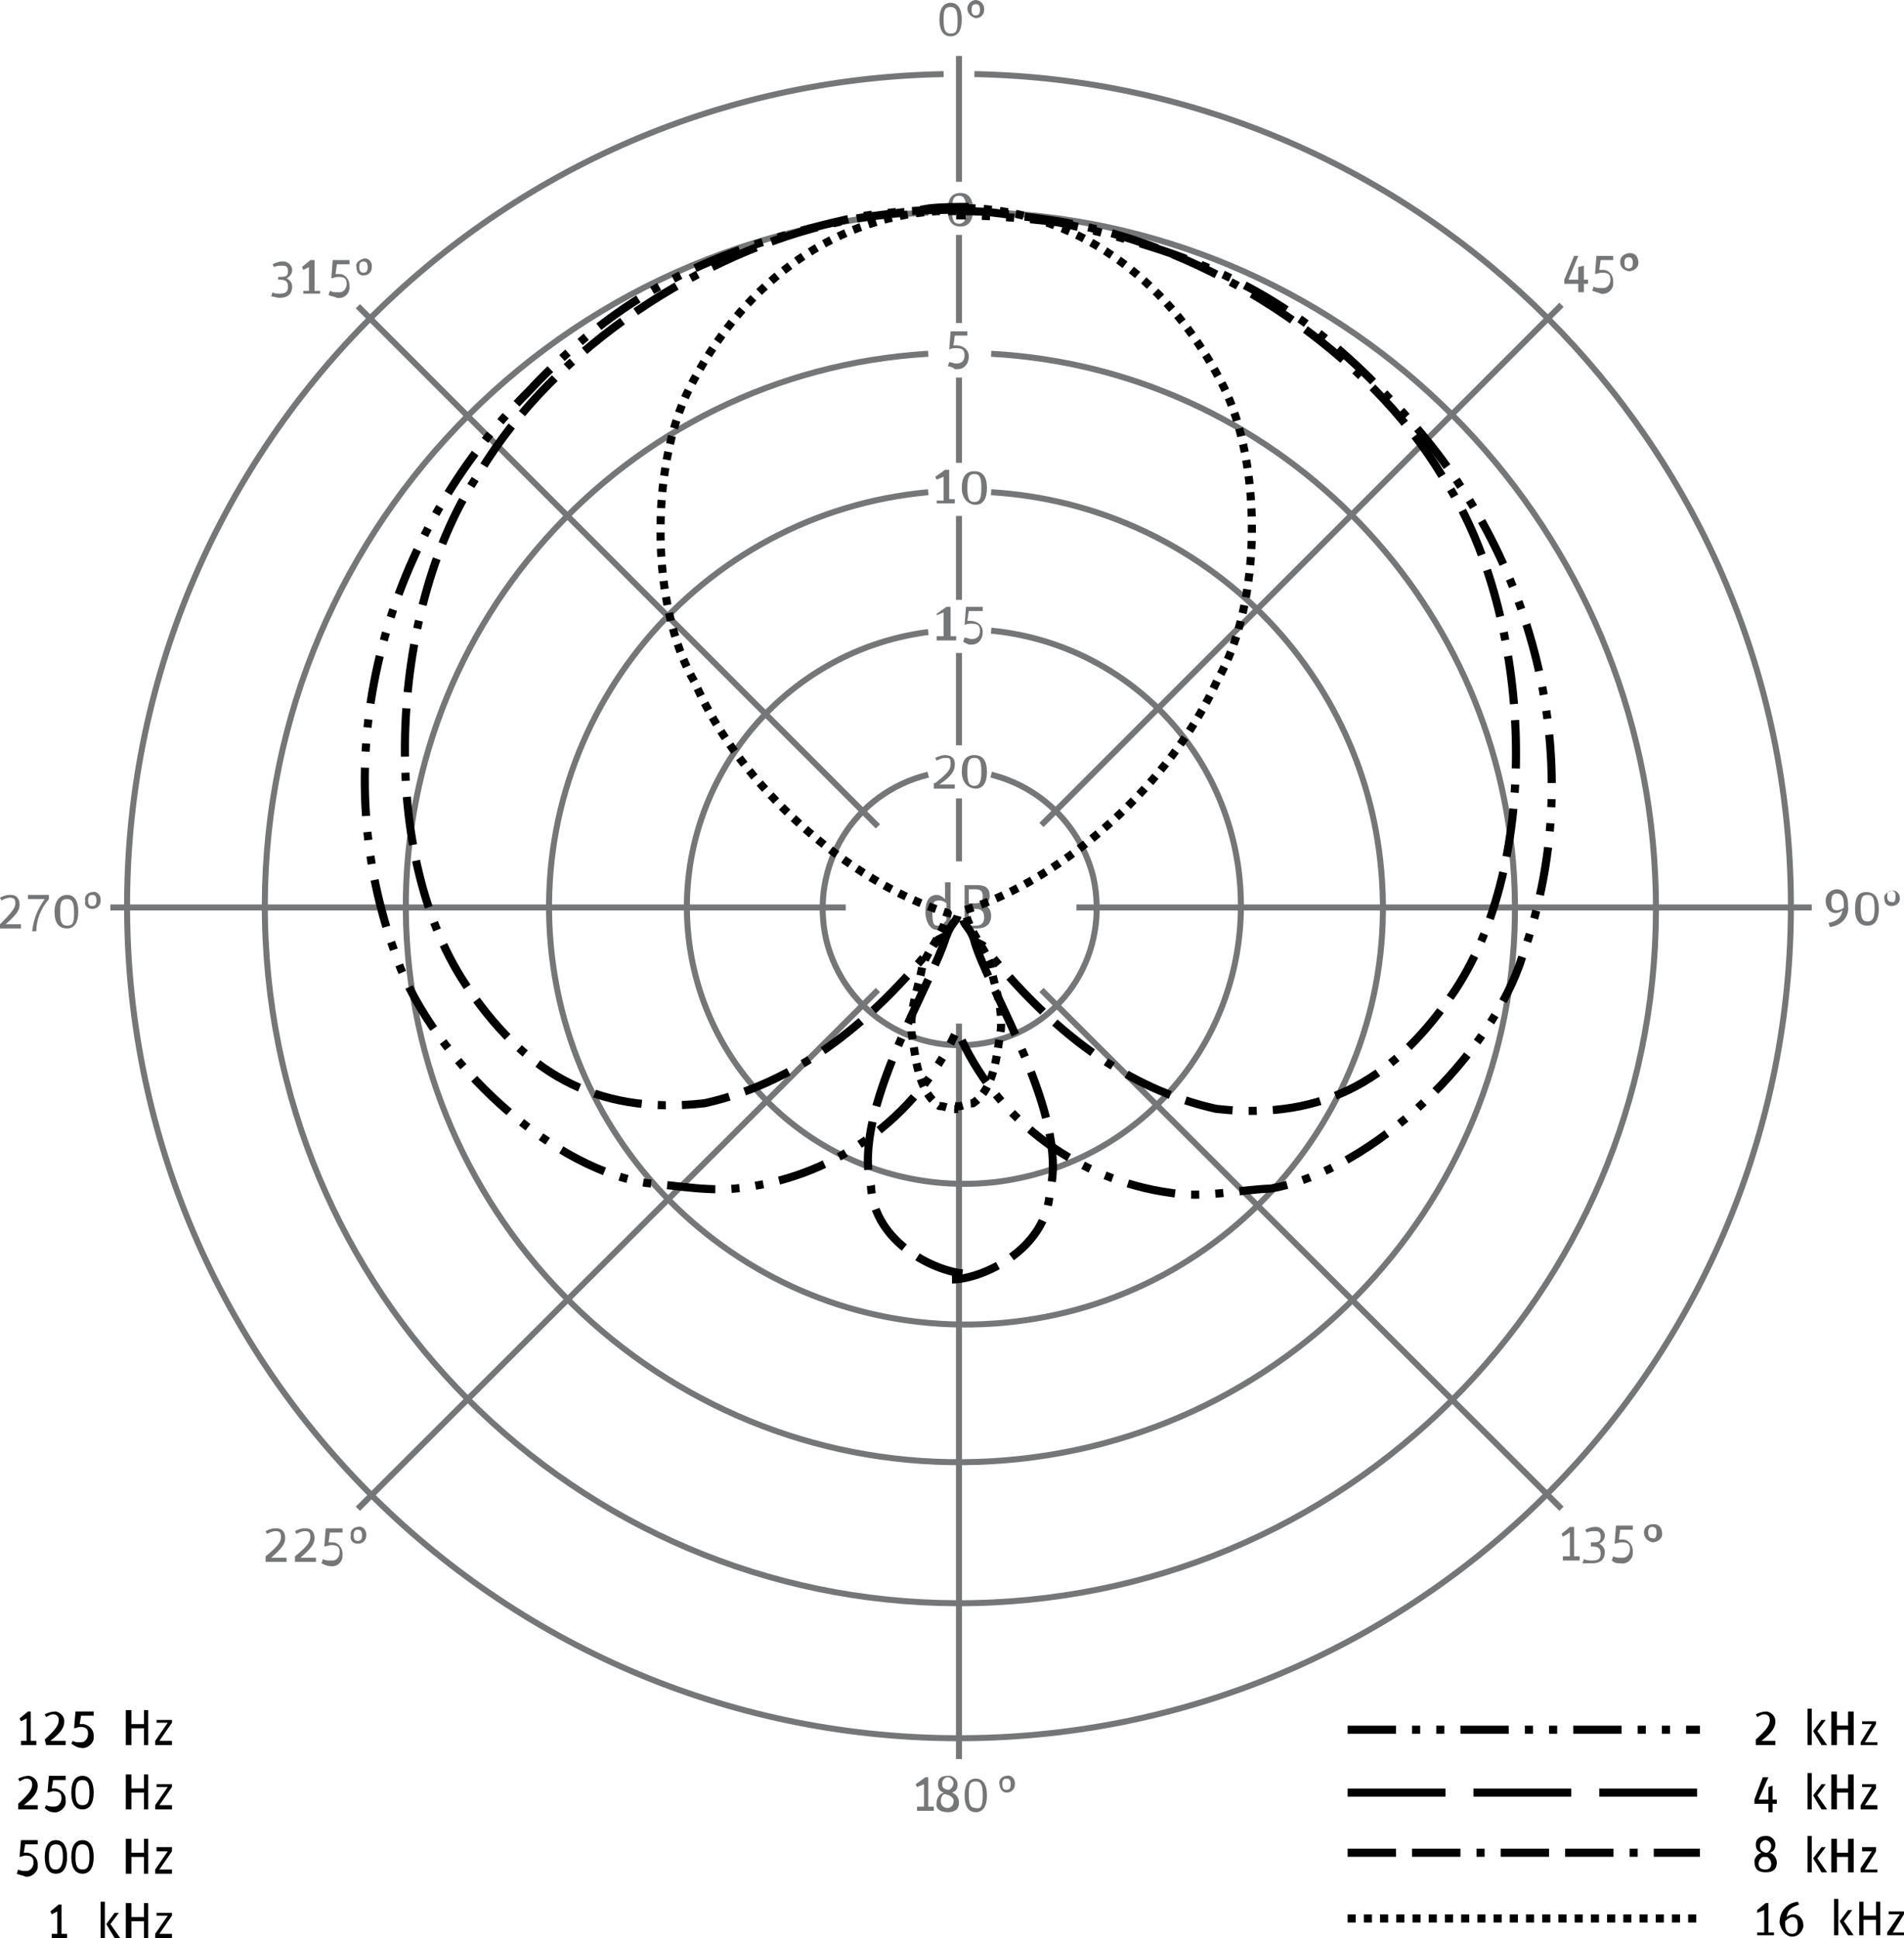 <?xml version="1.0" encoding="utf-8"?>
<!-- Generator: Adobe Illustrator 21.1.0, SVG Export Plug-In . SVG Version: 6.00 Build 0)  -->
<svg version="1.1" xmlns="http://www.w3.org/2000/svg" xmlns:xlink="http://www.w3.org/1999/xlink" x="0px" y="0px"
	 viewBox="0 0 136.2 138.6" style="enable-background:new 0 0 136.2 138.6;" xml:space="preserve">
<style type="text/css">
	.st0{display:none;}
	.st1{display:inline;}
	.st2{fill:none;stroke:#757677;stroke-width:0.43;stroke-miterlimit:2.61;}
	.st3{fill:none;}
	.st4{fill:#757677;}
	.st5{display:none;fill:none;stroke:#000000;stroke-width:0.58;stroke-linejoin:round;stroke-dasharray:7,2,7,2;}
	.st6{display:none;fill:none;stroke:#000000;stroke-width:0.58;stroke-linejoin:round;stroke-dasharray:3.46,1.15;}
	.st7{display:none;fill:none;stroke:#000000;stroke-width:0.58;stroke-linejoin:round;stroke-dasharray:1.73,1.15;}
	.st8{display:none;fill:none;stroke:#000000;stroke-width:0.58;stroke-linejoin:round;}
	.st9{fill:none;stroke:#000000;stroke-width:0.58;stroke-linejoin:round;stroke-dasharray:3.46,1.15,0.58,1.15,0.58,1.15;}
	.st10{fill:none;stroke:#000000;stroke-width:0.58;stroke-linejoin:round;stroke-dasharray:3.46,1.15,3.46,1.15,0.58,1.15;}
	.st11{fill:none;stroke:#000000;stroke-width:0.58;stroke-linejoin:round;stroke-dasharray:0.58,0.58;}
	.st12{fill:none;stroke:#000000;stroke-width:0.58;stroke-linejoin:round;stroke-dasharray:7,2,7,2;}
</style>
<g id="Layer_2" class="st0">
	<rect x="-0.1" y="0.2" class="st1" width="136.3" height="138.3"/>
</g>
<g id="Layer_1">
	<title>PL_TLM103_TLM103D</title>
	<g id="PL-Legende">
		<path d="M125.6,124.8h1.4v-0.3h-1c0.8-0.6,1-1,1-1.4c0-0.3-0.2-0.6-0.6-0.7c0,0-0.1,0-0.1,0c-0.2,0-0.5,0.1-0.7,0.2l0.1,0.2
			c0.2-0.1,0.3-0.2,0.5-0.2c0.2,0,0.4,0.1,0.4,0.4s-0.1,0.6-1,1.4L125.6,124.8L125.6,124.8z"/>
		<path d="M129.3,124.8h0.3v-2.6h-0.3V124.8L129.3,124.8z M130.3,124.8h0.4l-0.7-1l0.6-0.8h-0.3l-0.6,0.8L130.3,124.8L130.3,124.8z"
			/>
		<polygon points="131,124.8 131.4,124.8 131.4,123.7 132.2,123.7 132.2,124.8 132.6,124.8 132.6,122.4 132.2,122.4 132.2,123.4 
			131.4,123.4 131.4,122.4 131,122.4 131,124.8 		"/>
		<polygon points="133.1,124.8 134.3,124.8 134.3,124.6 133.4,124.6 134.2,123.3 134.2,123.1 133.2,123.1 133.2,123.3 133.9,123.3 
			133.1,124.6 133.1,124.8 		"/>
		<polygon points="125.5,129 126.5,129 126.5,129.6 126.8,129.6 126.8,129 127.1,129 127.1,128.7 126.8,128.7 126.8,127.7 
			126.5,127.8 126.5,128.7 125.8,128.7 126.5,127.1 126.1,127.1 125.5,128.7 125.5,129 		"/>
		<path d="M129.3,129.4h0.3v-2.6h-0.3V129.4z M130.3,129.4h0.4l-0.7-1l0.6-0.8h-0.3l-0.6,0.8L130.3,129.4L130.3,129.4z"/>
		<polygon points="131,129.4 131.4,129.4 131.4,128.2 132.2,128.2 132.2,129.4 132.6,129.4 132.6,126.9 132.2,126.9 132.2,127.9 
			131.4,127.9 131.4,126.9 131,126.9 131,129.4 		"/>
		<polygon points="133.1,129.4 134.3,129.4 134.3,129.1 133.4,129.1 134.2,127.9 134.2,127.6 133.2,127.6 133.2,127.8 133.9,127.8 
			133.1,129.1 133.1,129.4 		"/>
		<path d="M126.3,133.9c0.5,0,0.8-0.2,0.8-0.7c0-0.3-0.2-0.6-0.5-0.7c0.3-0.1,0.4-0.3,0.4-0.6c0-0.3-0.3-0.6-0.6-0.6
			c0,0-0.1,0-0.1,0c-0.4,0-0.7,0.2-0.7,0.6c0,0.3,0.1,0.5,0.4,0.6c-0.3,0.1-0.5,0.4-0.5,0.6C125.5,133.7,125.8,133.9,126.3,133.9
			L126.3,133.9z M126.4,132.8c0.2,0.1,0.3,0.3,0.3,0.5c0,0.2-0.1,0.4-0.4,0.4s-0.5-0.1-0.5-0.4c0-0.2,0.1-0.4,0.3-0.5L126.4,132.8
			L126.4,132.8z M125.9,132c0-0.2,0.2-0.4,0.4-0.4c0.2,0,0.4,0.2,0.4,0.4l0,0c0,0.2-0.1,0.4-0.3,0.5h-0.1
			C126,132.4,125.9,132.3,125.9,132L125.9,132z"/>
		<path d="M129.3,133.9h0.3v-2.6h-0.3V133.9z M130.3,133.9h0.4l-0.7-1l0.6-0.8h-0.3l-0.6,0.8L130.3,133.9L130.3,133.9z"/>
		<polygon points="131,133.9 131.4,133.9 131.4,132.8 132.2,132.8 132.2,133.9 132.6,133.9 132.6,131.5 132.2,131.5 132.2,132.5 
			131.4,132.5 131.4,131.5 131,131.5 131,133.9 		"/>
		<polygon points="133.1,133.9 134.3,133.9 134.3,133.7 133.4,133.7 134.2,132.4 134.2,132.1 133.2,132.1 133.2,132.4 133.9,132.4 
			133.1,133.6 133.1,133.9 		"/>
		<polygon points="125.7,138.4 126.9,138.4 126.9,138.2 126.5,138.2 126.5,136.1 126.3,136.1 125.7,136.6 125.7,136.8 126.2,136.6 
			126.2,138.2 125.7,138.2 125.7,138.4 		"/>
		<path d="M128.2,138.5c0.4,0,0.7-0.3,0.8-0.7c0,0,0-0.1,0-0.1c0-0.4-0.2-0.7-0.6-0.8c0,0,0,0-0.1,0c-0.2,0-0.4,0.1-0.5,0.2
			c0.1-0.6,0.4-0.7,0.9-0.9l-0.1-0.2c-0.8,0.1-1.3,0.7-1.3,1.5c0,0,0,0,0,0C127.4,138.1,127.8,138.5,128.2,138.5L128.2,138.5z
			 M128.2,137.1c0.3,0,0.4,0.2,0.4,0.6s-0.1,0.6-0.4,0.6s-0.5-0.2-0.5-0.7c0-0.1,0-0.1,0-0.2C127.9,137.2,128.1,137.1,128.2,137.1
			L128.2,137.1z"/>
		<path d="M131.2,138.4h0.3v-2.6h-0.3V138.4z M132.2,138.4h0.4l-0.7-1l0.6-0.8h-0.3l-0.6,0.8L132.2,138.4L132.2,138.4z"/>
		<polygon points="133,138.4 133.3,138.4 133.3,137.3 134.2,137.3 134.2,138.4 134.5,138.4 134.5,136 134.2,136 134.2,137 
			133.3,137 133.3,136 133,136 133,138.4 		"/>
		<polygon points="135,138.4 136.2,138.4 136.2,138.2 135.4,138.2 136.2,136.9 136.2,136.7 135.1,136.7 135.1,136.9 135.9,136.9 
			135,138.2 135,138.4 		"/>
		<polygon points="1.5,124.8 2.6,124.8 2.6,124.5 2.2,124.5 2.2,122.4 2,122.4 1.4,122.9 1.5,123.1 1.9,122.9 1.9,124.5 1.5,124.5 
			1.5,124.8 		"/>
		<path d="M3.3,124.8h1.4v-0.3H3.6c0.8-0.6,1-1,1-1.4c0-0.3-0.2-0.6-0.6-0.7c0,0-0.1,0-0.1,0c-0.2,0-0.5,0.1-0.7,0.2l0.1,0.2
			c0.2-0.1,0.3-0.2,0.5-0.2c0.2,0,0.4,0.1,0.4,0.4s-0.1,0.6-1,1.4L3.3,124.8L3.3,124.8z"/>
		<path d="M5.8,125c0.4,0.1,0.9-0.3,0.9-0.7c0-0.1,0-0.1,0-0.2c0-0.4-0.3-0.7-0.7-0.8c0,0-0.1,0-0.1,0H5.7l0.1-0.6h0.9v-0.3H5.4
			l-0.1,1.2c0.1,0,0.3-0.1,0.4-0.1c0.4,0,0.6,0.1,0.6,0.5c0,0.3-0.2,0.6-0.5,0.6c0,0-0.1,0-0.1,0c-0.2,0-0.3,0-0.5-0.1l-0.1,0.2
			C5.4,124.9,5.6,125,5.8,125L5.8,125z"/>
		<polygon points="9,124.8 9.4,124.8 9.4,123.6 10.3,123.6 10.3,124.8 10.6,124.8 10.6,122.3 10.3,122.3 10.3,123.3 9.4,123.3 
			9.4,122.3 9,122.3 9,124.8 		"/>
		<polygon points="11.1,124.8 12.3,124.8 12.3,124.5 11.4,124.5 12.3,123.2 12.3,123 11.2,123 11.2,123.2 12,123.2 11.1,124.5 
			11.1,124.8 		"/>
		<path d="M1.3,129.4h1.4v-0.3H1.7c0.8-0.6,1-1,1-1.4c0-0.3-0.2-0.6-0.6-0.7c0,0-0.1,0-0.1,0c-0.2,0-0.5,0.1-0.7,0.2l0.1,0.2
			c0.2-0.1,0.3-0.2,0.5-0.2c0.2,0,0.4,0.1,0.4,0.4s-0.1,0.6-1,1.4L1.3,129.4L1.3,129.4z"/>
		<path d="M3.8,129.6c0.4,0.1,0.9-0.3,0.9-0.7c0-0.1,0-0.1,0-0.2c0-0.4-0.3-0.7-0.7-0.8c0,0-0.1,0-0.1,0H3.7l0.1-0.6h0.9V127H3.5
			l-0.1,1.2c0.1,0,0.3-0.1,0.4-0.1c0.4,0,0.6,0.1,0.6,0.5c0,0.3-0.2,0.6-0.5,0.6c0,0-0.1,0-0.1,0c-0.2,0-0.3,0-0.5-0.1l-0.1,0.2
			C3.4,129.5,3.6,129.6,3.8,129.6L3.8,129.6z"/>
		<path d="M5.9,129.4c0.5,0,0.8-0.4,0.8-1.2S6.4,127,5.9,127s-0.8,0.4-0.8,1.2S5.4,129.4,5.9,129.4z M5.9,129.1
			c-0.4,0-0.5-0.3-0.5-0.9s0.1-0.9,0.5-0.9s0.5,0.3,0.5,0.9S6.3,129.1,5.9,129.1z"/>
		<polygon points="9,129.4 9.4,129.4 9.4,128.2 10.3,128.2 10.3,129.4 10.6,129.4 10.6,126.9 10.3,126.9 10.3,127.9 9.4,127.9 
			9.4,126.9 9,126.9 9,129.4 		"/>
		<polygon points="11.1,129.4 12.3,129.4 12.3,129.1 11.4,129.1 12.3,127.8 12.3,127.6 11.2,127.6 11.2,127.8 12,127.8 11.1,129.1 
			11.1,129.4 		"/>
		<path d="M1.8,134.2c0.4,0.1,0.9-0.3,0.9-0.7c0-0.1,0-0.1,0-0.2c0-0.4-0.3-0.7-0.7-0.8c0,0-0.1,0-0.1,0H1.7l0.1-0.6h0.9v-0.3H1.5
			l-0.1,1.2c0.1,0,0.3-0.1,0.4-0.1c0.4,0,0.6,0.1,0.6,0.5c0,0.3-0.2,0.6-0.5,0.6c0,0-0.1,0-0.1,0c-0.2,0-0.3,0-0.5-0.1L1.2,134
			C1.4,134.1,1.6,134.1,1.8,134.2L1.8,134.2z"/>
		<path d="M4,134c0.5,0,0.8-0.4,0.8-1.2s-0.3-1.2-0.8-1.2s-0.8,0.4-0.8,1.2S3.5,134,4,134z M4,133.7c-0.4,0-0.5-0.3-0.5-0.9
			s0.1-0.9,0.5-0.9s0.5,0.3,0.5,0.9S4.3,133.7,4,133.7z"/>
		<path d="M5.9,134c0.5,0,0.8-0.4,0.8-1.2s-0.3-1.2-0.8-1.2s-0.8,0.4-0.8,1.2S5.4,134,5.9,134z M5.9,133.7c-0.4,0-0.5-0.3-0.5-0.9
			s0.1-0.9,0.5-0.9s0.5,0.3,0.5,0.9S6.3,133.7,5.9,133.7z"/>
		<polygon points="9,134 9.4,134 9.4,132.8 10.3,132.8 10.3,134 10.6,134 10.6,131.5 10.3,131.5 10.3,132.5 9.4,132.5 9.4,131.5 
			9,131.5 9,134 		"/>
		<polygon points="11.1,134 12.3,134 12.3,133.7 11.4,133.7 12.3,132.4 12.3,132.1 11.2,132.1 11.2,132.4 12,132.4 11.1,133.7 
			11.1,134 		"/>
		<polygon points="3.7,138.6 4.8,138.6 4.8,138.3 4.4,138.3 4.4,136.2 4.2,136.2 3.6,136.7 3.7,136.9 4.1,136.7 4.1,138.3 
			3.7,138.3 3.7,138.6 		"/>
		<path d="M7.2,138.6h0.3v-2.6H7.2V138.6z M8.2,138.6h0.4l-0.7-1l0.6-0.8H8.2l-0.6,0.8L8.2,138.6L8.2,138.6z"/>
		<polygon points="9,138.6 9.4,138.6 9.4,137.4 10.3,137.4 10.3,138.6 10.6,138.6 10.6,136.1 10.3,136.1 10.3,137.1 9.4,137.1 
			9.4,136.1 9,136.1 9,138.6 		"/>
		<polygon points="11.1,138.6 12.3,138.6 12.3,138.3 11.4,138.3 12.3,137 12.3,136.8 11.2,136.8 11.2,137 12,137 11.1,138.3 
			11.1,138.6 		"/>
	</g>
	<g id="PL-Raster">
		<path class="st2" d="M77,64.9h52.6 M7.9,64.9h52.6"/>
		<line class="st2" x1="74.5" y1="59" x2="111.7" y2="21.8"/>
		<line class="st2" x1="25.6" y1="107.9" x2="62.8" y2="70.8"/>
		<line class="st2" x1="68.6" y1="125.8" x2="68.6" y2="73.2"/>
		<line class="st2" x1="74.5" y1="70.8" x2="111.7" y2="107.9"/>
		<line class="st2" x1="25.6" y1="21.9" x2="62.8" y2="59.1"/>
		<path class="st2" d="M66.4,55.4c-5.3,1.3-8.5,6.5-7.3,11.8c1.3,5.3,6.5,8.5,11.8,7.3s8.5-6.5,7.3-11.8c-0.9-3.6-3.7-6.4-7.3-7.3"
			/>
		<line class="st2" x1="68.6" y1="57.1" x2="68.6" y2="61.6"/>
		<polyline class="st3" points="70.9,55.3 70.9,57.1 68.6,57.1 		"/>
		<polyline class="st3" points="68.6,57.1 66.4,57.1 66.4,55.4 		"/>
		<polyline class="st3" points="68.6,53.3 66.4,53.3 66.4,55.4 		"/>
		<polyline class="st3" points="68.6,53.3 70.9,53.3 70.9,55.3 		"/>
		<path class="st2" d="M66.4,45.2c-10.8,1.4-18.5,11.4-17.1,22.2s11.4,18.5,22.2,17.1C82.4,83,90,73.1,88.6,62.2
			c-1.2-9.1-8.5-16.2-17.7-17.1"/>
		<line class="st2" x1="68.6" y1="46.7" x2="68.6" y2="53.3"/>
		<polyline class="st3" points="68.6,42.9 70.9,42.9 70.9,45.1 		"/>
		<polyline class="st3" points="68.6,42.9 66.4,42.9 66.4,45.2 		"/>
		<polyline class="st3" points="70.9,45.1 70.9,46.7 68.6,46.7 		"/>
		<polyline class="st3" points="68.6,46.7 66.4,46.7 66.4,45.2 		"/>
		<path class="st2" d="M66.4,35.2c-16.4,1.5-28.5,16-27,32.4c1.5,16.4,16,28.5,32.4,27c16.4-1.5,28.5-16,27-32.4
			c-1.3-14.7-13.2-26.1-27.9-27"/>
		<line class="st2" x1="68.6" y1="36.9" x2="68.6" y2="42.9"/>
		<line class="st3" x1="68.6" y1="33.1" x2="68.6" y2="36.9"/>
		<polyline class="st3" points="70.9,35.2 70.9,36.9 68.6,36.9 		"/>
		<polyline class="st3" points="68.6,36.9 66.4,36.9 66.4,35.2 		"/>
		<polyline class="st3" points="68.6,33.1 70.9,33.1 70.9,35.2 		"/>
		<polyline class="st3" points="68.6,33.1 66.4,33.1 66.4,35.2 		"/>
		<path class="st2" d="M66.4,25.3c-21.9,1.3-38.6,20-37.3,41.9c1.3,21.9,20,38.6,41.9,37.3s38.6-20,37.3-41.9
			C107.1,42.5,91,26.4,70.9,25.3"/>
		<line class="st2" x1="68.6" y1="27" x2="68.6" y2="33.1"/>
		<polyline class="st3" points="70.9,25.2 70.9,27 68.6,27 		"/>
		<polyline class="st3" points="68.6,27 66.4,27 66.4,25.3 		"/>
		<polyline class="st3" points="68.6,23.1 66.4,23.1 66.4,25.3 		"/>
		<polyline class="st3" points="68.6,23.1 70.9,23.1 70.9,25.2 		"/>
		<path class="st2" d="M66.4,15.2c-27.5,1.3-48.7,24.5-47.4,52s24.5,48.7,52,47.4c27.5-1.3,48.7-24.5,47.4-52
			c-1.2-25.7-21.7-46.3-47.4-47.4"/>
		<line class="st2" x1="68.6" y1="16.8" x2="68.6" y2="23.1"/>
		<line class="st2" x1="68.6" y1="13" x2="68.6" y2="4"/>
		<polyline class="st3" points="70.9,15.2 70.9,16.8 68.6,16.8 		"/>
		<polyline class="st3" points="68.6,16.8 66.4,16.8 66.4,15.2 		"/>
		<polyline class="st3" points="68.6,13 66.4,13 66.4,15.2 		"/>
		<polyline class="st3" points="68.6,13 70.9,13 70.9,15.2 		"/>
		<path class="st2" d="M67.5,5.3C34.7,5.9,8.5,33,9.1,65.9s27.8,59,60.6,58.4s59-27.8,58.4-60.6c-0.6-32-26.4-57.8-58.4-58.4"/>
		<polyline class="st3" points="69.8,5.3 69.8,6.4 67.6,6.4 67.6,5.3 		"/>
		<polyline class="st3" points="69.8,5.3 69.8,2.6 67.6,2.6 67.6,5.3 		"/>
	</g>
	<g id="PL-Bemaßung">
		<path class="st4" d="M68,2.6c0.5,0,0.8-0.4,0.8-1.2S68.5,0.2,68,0.2s-0.8,0.4-0.8,1.2S67.5,2.6,68,2.6L68,2.6z M68,2.4
			c-0.4,0-0.5-0.3-0.5-1s0.1-0.9,0.5-0.9s0.5,0.3,0.5,1S68.4,2.4,68,2.4z"/>
		<path class="st4" d="M69.8,1.3c0.3,0,0.6-0.2,0.6-0.6c0,0,0,0,0-0.1c0-0.3-0.3-0.6-0.6-0.6s-0.6,0.3-0.6,0.6
			C69.2,0.9,69.4,1.2,69.8,1.3C69.7,1.3,69.7,1.3,69.8,1.3L69.8,1.3z M69.8,1.1c-0.2,0-0.3-0.1-0.3-0.4s0.1-0.4,0.3-0.4
			s0.3,0.1,0.3,0.4S70,1.1,69.8,1.1L69.8,1.1z"/>
		<polygon class="st4" points="111.9,20.3 112.9,20.3 112.9,20.9 113.3,20.9 113.3,20.3 113.6,20.3 113.6,20 113.3,20 113.3,19 
			112.9,19.1 112.9,20 112.2,20 112.9,18.3 112.6,18.3 111.9,20 111.9,20.3 		"/>
		<path class="st4" d="M114.5,21c0.5,0.1,0.9-0.3,0.9-0.7c0-0.1,0-0.1,0-0.2c0-0.4-0.3-0.8-0.7-0.8c0,0-0.1,0-0.1,0h-0.2l0.1-0.7
			h0.9v-0.3h-1.2l-0.1,1.3c0.1,0,0.3-0.1,0.5-0.1c0.4,0,0.6,0.1,0.6,0.5c0,0.3-0.2,0.6-0.5,0.6c-0.1,0-0.1,0-0.2,0
			c-0.2,0-0.3,0-0.5-0.1l-0.1,0.3C114.2,20.9,114.3,20.9,114.5,21L114.5,21z"/>
		<path class="st4" d="M116.5,19.4c0.3,0,0.7-0.2,0.7-0.6s-0.2-0.7-0.6-0.7c-0.3,0-0.7,0.2-0.7,0.6c0,0,0,0,0,0
			C115.9,19.1,116.1,19.3,116.5,19.4C116.4,19.4,116.5,19.4,116.5,19.4z M116.5,19.2c-0.2,0-0.3-0.1-0.3-0.4s0.1-0.4,0.3-0.4
			s0.3,0.1,0.3,0.4S116.7,19.2,116.5,19.2L116.5,19.2z"/>
		<path class="st4" d="M130.9,66.3c0.8-0.1,1.4-0.7,1.3-1.5c0,0,0,0,0-0.1c0-0.7-0.3-1.1-0.8-1.1c-0.4,0-0.8,0.3-0.8,0.8
			c0,0,0,0.1,0,0.1c0,0.4,0.3,0.8,0.7,0.8c0,0,0,0,0,0c0.2,0,0.4-0.1,0.5-0.2c-0.1,0.6-0.5,0.8-1,0.9L130.9,66.3L130.9,66.3z
			 M131.4,65.1c-0.3,0-0.4-0.2-0.4-0.6s0.1-0.6,0.4-0.6s0.5,0.2,0.5,0.8c0,0.1,0,0.1,0,0.2C131.8,65,131.6,65.1,131.4,65.1
			L131.4,65.1z"/>
		<path class="st4" d="M133.6,66.2c0.5,0,0.8-0.4,0.8-1.2s-0.3-1.2-0.9-1.2s-0.8,0.4-0.8,1.2S133,66.2,133.6,66.2L133.6,66.2z
			 M133.6,65.9c-0.4,0-0.5-0.3-0.5-1s0.1-0.9,0.5-0.9s0.5,0.3,0.5,1S133.9,65.9,133.6,65.9z"/>
		<path class="st4" d="M135.3,64.8c0.3,0,0.6-0.2,0.6-0.5c0,0,0,0,0-0.1c0-0.3-0.3-0.6-0.6-0.5s-0.6,0.3-0.5,0.6
			C134.8,64.6,135,64.8,135.3,64.8L135.3,64.8z M135.3,64.5c-0.2,0-0.3-0.1-0.3-0.4s0.1-0.4,0.3-0.4s0.3,0.1,0.3,0.4
			S135.5,64.6,135.3,64.5L135.3,64.5z"/>
		<polygon class="st4" points="111.8,111.6 113,111.6 113,111.3 112.6,111.3 112.6,109.2 112.3,109.2 111.7,109.7 111.8,109.9 
			112.3,109.6 112.3,111.3 111.8,111.3 111.8,111.6 		"/>
		<path class="st4" d="M113.9,111.8c0.6,0,0.9-0.3,0.9-0.8c0-0.3-0.2-0.5-0.4-0.6c0.2-0.1,0.4-0.3,0.4-0.6c0-0.3-0.3-0.6-0.6-0.6
			c0,0,0,0-0.1,0c-0.3,0-0.5,0.1-0.7,0.2l0.1,0.2c0.2-0.1,0.4-0.1,0.6-0.1c0.3,0,0.4,0.1,0.4,0.4s-0.1,0.4-0.5,0.4h-0.2v0.3h0.1
			c0.4,0,0.6,0.1,0.6,0.5s-0.2,0.5-0.6,0.5c-0.2,0-0.4,0-0.6-0.1l-0.1,0.3C113.5,111.8,113.7,111.8,113.9,111.8L113.9,111.8z"/>
		<path class="st4" d="M115.9,111.8c0.5,0.1,0.9-0.3,0.9-0.7c0-0.1,0-0.1,0-0.2c0-0.4-0.3-0.8-0.7-0.8c0,0-0.1,0-0.1,0h-0.2l0.1-0.7
			h0.9v-0.3h-1.2l-0.1,1.3c0.1,0,0.3-0.1,0.5-0.1c0.4,0,0.6,0.1,0.6,0.5c0,0.3-0.2,0.6-0.5,0.6c-0.1,0-0.1,0-0.2,0
			c-0.2,0-0.3,0-0.5-0.1l-0.1,0.3C115.5,111.8,115.7,111.8,115.9,111.8L115.9,111.8z"/>
		<path class="st4" d="M118.2,110.3c0.3,0,0.7-0.2,0.7-0.6s-0.2-0.7-0.6-0.7s-0.7,0.2-0.7,0.6c0,0,0,0,0,0
			C117.6,109.9,117.8,110.2,118.2,110.3C118.1,110.3,118.2,110.3,118.2,110.3z M118.2,110c-0.2,0-0.3-0.1-0.3-0.4s0.1-0.4,0.3-0.4
			s0.3,0.1,0.3,0.4S118.4,110.1,118.2,110L118.2,110z"/>
		<path class="st4" d="M19,111.7h1.5v-0.3h-1.1c0.8-0.7,1-1,1-1.4c0-0.4-0.2-0.7-0.6-0.7c0,0-0.1,0-0.1,0c-0.3,0-0.5,0.1-0.7,0.2
			l0.1,0.2c0.2-0.1,0.4-0.2,0.6-0.2c0.3,0,0.4,0.1,0.4,0.4s-0.1,0.6-1.1,1.4L19,111.7L19,111.7z"/>
		<path class="st4" d="M21.1,111.7h1.5v-0.3h-1.1c0.8-0.7,1-1,1-1.4c0-0.4-0.2-0.7-0.6-0.7c0,0-0.1,0-0.1,0c-0.3,0-0.5,0.1-0.7,0.2
			l0.1,0.2c0.2-0.1,0.4-0.2,0.6-0.2c0.3,0,0.4,0.1,0.4,0.4s-0.1,0.6-1.1,1.4L21.1,111.7L21.1,111.7z"/>
		<path class="st4" d="M23.6,112c0.5,0.1,0.9-0.3,0.9-0.7c0-0.1,0-0.1,0-0.2c0-0.4-0.3-0.8-0.7-0.8c0,0-0.1,0-0.1,0h-0.2l0.1-0.7
			h0.9v-0.3h-1.2l-0.1,1.3c0.1,0,0.3-0.1,0.5-0.1c0.4,0,0.6,0.1,0.6,0.5c0,0.3-0.2,0.6-0.5,0.6c-0.1,0-0.1,0-0.2,0
			c-0.2,0-0.3,0-0.5-0.1l-0.1,0.3C23.2,111.9,23.4,112,23.6,112L23.6,112z"/>
		<path class="st4" d="M25.6,110.4c0.3,0,0.6-0.2,0.6-0.6c0,0,0,0,0-0.1c0-0.3-0.3-0.6-0.6-0.5c-0.3,0-0.6,0.3-0.5,0.6
			C25,110.2,25.3,110.4,25.6,110.4z M25.6,110.2c-0.2,0-0.3-0.1-0.3-0.4s0.1-0.4,0.3-0.4s0.3,0.1,0.3,0.4S25.8,110.2,25.6,110.2
			L25.6,110.2z"/>
		<path class="st4" d="M0,66.4h1.5v-0.3H0.4c0.8-0.7,1-1,1-1.4c0-0.4-0.2-0.7-0.6-0.7c0,0-0.1,0-0.1,0c-0.3,0-0.5,0.1-0.7,0.2
			l0.1,0.2c0.2-0.1,0.4-0.2,0.6-0.2c0.3,0,0.4,0.1,0.4,0.4S0.9,65.2,0,66.1L0,66.4L0,66.4z"/>
		<path class="st4" d="M2.6,66.6c0-0.8,0.3-1.6,0.9-2.3V64H2v0.3h1.2c-0.5,0.7-0.8,1.4-0.9,2.3L2.6,66.6L2.6,66.6z"/>
		<path class="st4" d="M4.8,66.4c0.5,0,0.8-0.4,0.8-1.2S5.3,64,4.8,64s-0.9,0.4-0.9,1.2S4.2,66.4,4.8,66.4L4.8,66.4z M4.8,66.2
			c-0.4,0-0.5-0.3-0.5-1s0.1-0.9,0.5-0.9s0.5,0.3,0.5,1S5.2,66.2,4.8,66.2z"/>
		<path class="st4" d="M6.6,65c0.3,0,0.6-0.2,0.6-0.6c0,0,0,0,0-0.1c0-0.3-0.3-0.6-0.6-0.5c-0.3,0-0.6,0.3-0.5,0.6
			C6,64.8,6.3,65,6.6,65z M6.6,64.8c-0.2,0-0.3-0.1-0.3-0.4S6.4,64,6.6,64s0.3,0.1,0.3,0.4S6.8,64.8,6.6,64.8L6.6,64.8z"/>
		<path class="st4" d="M20,21.3c0.6,0,0.9-0.3,0.9-0.8c0-0.3-0.2-0.5-0.4-0.6c0.2-0.1,0.4-0.3,0.4-0.6c0-0.3-0.3-0.6-0.6-0.6
			c0,0,0,0-0.1,0c-0.3,0-0.5,0.1-0.7,0.2l0.1,0.2c0.2-0.1,0.4-0.1,0.6-0.1c0.3,0,0.4,0.1,0.4,0.4s-0.1,0.4-0.5,0.4h-0.2V20H20
			c0.4,0,0.6,0.1,0.6,0.5S20.4,21,20,21c-0.2,0-0.4,0-0.5-0.1l-0.1,0.3C19.6,21.2,19.8,21.3,20,21.3L20,21.3z"/>
		<polygon class="st4" points="21.7,21 22.9,21 22.9,20.8 22.5,20.8 22.5,18.6 22.2,18.6 21.6,19.1 21.7,19.3 22.1,19.1 22.1,20.8 
			21.7,20.8 21.7,21 		"/>
		<path class="st4" d="M24.1,21.3c0.5,0.1,0.9-0.3,0.9-0.7c0-0.1,0-0.1,0-0.2c0-0.4-0.3-0.8-0.7-0.8c0,0-0.1,0-0.1,0H24l0.1-0.7h0.9
			v-0.3h-1.2l-0.1,1.3c0.1,0,0.3-0.1,0.5-0.1c0.4,0,0.6,0.1,0.6,0.5c0,0.3-0.2,0.6-0.5,0.6c-0.1,0-0.1,0-0.2,0c-0.2,0-0.3,0-0.5-0.1
			l-0.1,0.3C23.7,21.2,23.9,21.2,24.1,21.3L24.1,21.3z"/>
		<path class="st4" d="M26,19.7c0.3,0,0.6-0.2,0.6-0.6c0,0,0,0,0-0.1c0-0.3-0.3-0.6-0.6-0.5s-0.6,0.3-0.5,0.6
			C25.5,19.5,25.7,19.7,26,19.7z M26,19.5c-0.2,0-0.3-0.1-0.3-0.4s0.1-0.4,0.3-0.4s0.3,0.1,0.3,0.4S26.2,19.5,26,19.5L26,19.5z"/>
		<polygon class="st4" points="65.6,129.5 66.8,129.5 66.8,129.2 66.4,129.2 66.4,127.1 66.2,127.1 65.5,127.6 65.6,127.8 
			66.1,127.6 66.1,129.2 65.6,129.2 65.6,129.5 		"/>
		<path class="st4" d="M67.8,129.6c0.5,0,0.8-0.2,0.8-0.7c0-0.3-0.2-0.6-0.5-0.7c0.3-0.1,0.4-0.3,0.4-0.6c0-0.3-0.3-0.6-0.6-0.6
			c0,0-0.1,0-0.1,0c-0.5,0-0.7,0.2-0.7,0.6c0,0.3,0.1,0.5,0.4,0.6c-0.3,0.1-0.5,0.4-0.5,0.7C66.9,129.3,67.2,129.6,67.8,129.6
			L67.8,129.6z M67.9,128.4c0.2,0.1,0.4,0.3,0.3,0.5c0,0.2-0.2,0.4-0.4,0.4s-0.5-0.1-0.5-0.5c0-0.2,0.1-0.5,0.3-0.5L67.9,128.4z
			 M67.4,127.5c0-0.2,0.2-0.4,0.4-0.4c0.2,0,0.4,0.2,0.4,0.4c0,0.2-0.1,0.4-0.3,0.5h-0.1C67.4,127.9,67.4,127.8,67.4,127.5
			L67.4,127.5z"/>
		<path class="st4" d="M69.8,129.6c0.5,0,0.8-0.4,0.8-1.2s-0.3-1.2-0.8-1.2s-0.8,0.4-0.8,1.2S69.3,129.6,69.8,129.6z M69.8,129.3
			c-0.4,0-0.5-0.3-0.5-1s0.1-0.9,0.5-0.9s0.5,0.3,0.5,1S70.2,129.4,69.8,129.3L69.8,129.3z"/>
		<path class="st4" d="M72,128.2c0.3,0,0.6-0.2,0.6-0.6c0,0,0,0,0-0.1c0-0.3-0.3-0.6-0.6-0.5c-0.3,0-0.6,0.3-0.5,0.6
			C71.5,127.9,71.7,128.2,72,128.2z M72,128c-0.2,0-0.3-0.1-0.3-0.4s0.1-0.4,0.3-0.4s0.3,0.1,0.3,0.4S72.2,128,72,128L72,128z"/>
		<path class="st4" d="M67,66.5c0.2,0,0.5-0.1,0.6-0.3l0.1,0.2H68v-3.3h-0.4v1.2c-0.2-0.2-0.4-0.3-0.6-0.3c-0.5,0-0.8,0.4-0.8,1.2
			S66.6,66.5,67,66.5z M67.1,66.2c-0.3,0-0.4-0.1-0.4-0.9s0.1-0.9,0.5-0.9c0.2,0,0.4,0.1,0.5,0.2v1.2C67.5,66.1,67.3,66.2,67.1,66.2
			z"/>
		<path class="st4" d="M68.9,66.4h1c0.6,0,1-0.3,1-0.9c0-0.4-0.2-0.7-0.5-0.8c0.3-0.1,0.4-0.4,0.4-0.6c0-0.5-0.2-0.8-0.9-0.8h-0.9
			V66.4z M69.3,66.1V65h0.5c0.4,0,0.6,0.2,0.6,0.6s-0.2,0.6-0.6,0.6H69.3z M69.3,64.6v-1h0.5c0.4,0,0.5,0.2,0.5,0.5
			s-0.1,0.5-0.5,0.5L69.3,64.6z"/>
		<path class="st4" d="M67.8,26.2l0.1-0.3c0.2,0,0.3,0.1,0.5,0.1c0.4,0,0.6-0.2,0.6-0.6s-0.2-0.5-0.6-0.5c-0.2,0-0.3,0-0.5,0.1
			l0.1-1.3h1.2V24h-0.9l-0.1,0.7h0.2c0.5,0,0.9,0.3,0.9,0.8c0,0.5-0.3,0.9-0.8,0.9c-0.1,0-0.1,0-0.2,0C68.2,26.3,68,26.2,67.8,26.2z
			"/>
		<path class="st4" d="M67,35.8h0.5v-1.7l-0.5,0.2l-0.1-0.2l0.7-0.5h0.3v2.1h0.4v0.3H67V35.8z"/>
		<path class="st4" d="M68.8,34.9c0-0.8,0.3-1.2,0.9-1.2s0.9,0.4,0.9,1.2s-0.3,1.2-0.8,1.2S68.8,35.7,68.8,34.9z M70.2,34.9
			c0-0.7-0.1-1-0.5-1s-0.5,0.3-0.5,1c0,0.7,0.1,1,0.5,1S70.2,35.6,70.2,34.9z"/>
		<path class="st4" d="M67,45.5h0.5v-1.7l-0.5,0.2L67,43.9l0.7-0.5h0.3v2.1h0.4v0.3H67V45.5z"/>
		<path class="st4" d="M68.9,45.9l0.1-0.3c0.2,0,0.3,0.1,0.5,0.1c0.4,0,0.6-0.2,0.6-0.6s-0.2-0.5-0.6-0.5c-0.2,0-0.3,0-0.5,0.1
			l0.1-1.3h1.2v0.3h-1l-0.1,0.7h0.2c0.5,0,0.9,0.3,0.9,0.8c0,0.5-0.3,0.9-0.8,0.9c-0.1,0-0.1,0-0.2,0C69.3,46.1,69.1,46,68.9,45.9z"
			/>
		<path class="st4" d="M66.9,56c1-0.8,1.1-1,1.1-1.4c0-0.4-0.1-0.4-0.4-0.4c-0.2,0-0.4,0.1-0.6,0.2l-0.1-0.2
			c0.2-0.1,0.5-0.2,0.7-0.2c0.4,0,0.7,0.2,0.7,0.6c0,0,0,0.1,0,0.1c0,0.4-0.2,0.8-1.1,1.4h1.1v0.3h-1.5V56z"/>
		<path class="st4" d="M68.8,55.2c0-0.8,0.3-1.2,0.9-1.2s0.9,0.4,0.9,1.2s-0.3,1.2-0.8,1.2S68.8,56,68.8,55.2z M70.2,55.2
			c0-0.7-0.1-1-0.5-1s-0.5,0.3-0.5,1c0,0.7,0.1,1,0.5,1S70.2,55.8,70.2,55.2z"/>
		<path class="st4" d="M67.8,15c0-0.8,0.3-1.2,0.9-1.2s0.9,0.4,0.9,1.2s-0.3,1.2-0.9,1.2S67.8,15.8,67.8,15z M69.1,15
			c0-0.7-0.1-1-0.5-1s-0.5,0.3-0.5,1s0.1,1,0.5,1S69.2,15.6,69.1,15L69.1,15z"/>
	</g>
	<g id="TLM103_TLM103D_1_">
		<path id="_x31_25_Hz_1_" class="st5" d="M68.4,98.5c1.1,0,2.3-0.1,3.4-0.4c10.1-3.7,11.2-7.7,17.4-12c5.7-4.9,16.3-14.9,17.6-20.6
			c2.8-11.9,2.5-20.2-2.2-28.7c-3.8-7.7-12.1-15.6-19.4-18.1c-2.2-0.9-4.5-1.7-6.8-2.4c-3.4-0.8-6.8-1.2-10.2-1.1"/>
		<path id="_x31_25_Hz" class="st5" d="M70.3,15.4c-3.4,0-6.9,0.3-10.2,1.1c-2.3,0.7-4.6,1.5-6.8,2.4C46.1,21.4,37.7,29.3,33.9,37
			c-4.7,8.6-5,16.8-2.2,28.7c1.3,5.7,11.9,15.7,17.6,20.6c6.2,4.3,7.3,8.3,17.4,12c1.1,0.3,2.2,0.4,3.4,0.4"/>
		<path id="_x32_50_Hz" class="st6" d="M68.6,82.9c-2.3,0-4.6-0.1-7-0.2c-6.7-0.7-12.2-2.1-17.4-5.2c-1.7-1.1-3.4-2.3-5-3.7
			c-2.7-2.7-4.9-5.8-6.7-9.1c-3.8-6.8-4-18.2-1-25.4c2.6-8,12-17.5,20.8-20.8c5.2-2.1,10.7-3.1,16.2-3.2"/>
		<path id="_x32_50_Hz_1_" class="st6" d="M68.4,15.5c5.6,0,11.1,1.1,16.2,3.1c8.8,3.3,18.2,12.8,20.8,20.8c3,7.2,2.8,18.6-1,25.4
			c-1.8,3.3-4.1,6.4-6.7,9.1c-1.6,1.3-3.3,2.6-5,3.7c-5.2,3.1-10.7,4.5-17.4,5.2c-2.4,0.1-4.7,0.2-7,0.2"/>
		<path id="_x35_00_Hz" class="st7" d="M68.4,15.4c6,0,11.9,1.3,17.3,3.7c7.4,3.1,16.5,12.6,19.2,20.4c3.7,7.3,3,20.6-1.2,27.2
			C98.6,75.6,90,81.2,79.2,79.8c-4.2-0.2-7.2-3.1-11-3.2"/>
		<path id="_x35_00_Hz_1_" class="st7" d="M68.7,76.5c-3.8,0.1-6.8,3-11,3.2c-10.8,1.4-19.3-4.3-24.5-13.1C29,60,28.3,46.7,32,39.4
			c2.7-7.8,11.8-17.3,19.2-20.4c5.5-2.4,11.3-3.7,17.3-3.7"/>
		<path id="_x31__kHz_1_" class="st8" d="M68.2,68.3c-2.7,5.4-7.8,9.1-13.8,9.8c-2.3,0.3-4.5-0.2-6.7-0.3C40.8,76.7,33,69.1,31,62.9
			c-4.8-13-0.3-27,8.9-35.8c6.8-7,13.2-9.3,21.9-11.2c2.2-0.3,4.5-0.5,6.8-0.5"/>
		<path id="_x31__kHz" class="st8" d="M68,15.3c2.3,0,4.5,0.2,6.8,0.5C83.4,17.7,89.8,20,96.7,27c9.2,8.8,13.8,22.8,8.9,35.8
			c-2,6.2-9.8,13.8-16.7,14.9c-2.2,0.1-4.4,0.6-6.7,0.3c-5.9-0.8-11.1-4.5-13.8-9.8"/>
		<path id="_x32__kHz" class="st9" d="M68.7,15c-2.4,0-4.9,0.1-7.3,0.5C52,17.6,45.1,20.2,37.8,28c-9.9,9.9-14.8,25.4-9.6,40
			c2.2,7,10.6,15.4,18,16.6c2.4,0.2,4.8,0.7,7.2,0.3c6.5-0.9,12.1-5,14.9-10.9"/>
		<path id="_x32__kHz_1_" class="st9" d="M68.8,74.4c2.8,5.9,8.4,10,14.9,10.9c2.4,0.4,4.8-0.2,7.2-0.3c7.4-1.3,15.8-9.6,18-16.6
			c5.2-14.6,0.3-30.1-9.6-40C92,20.6,85.1,18,75.7,15.9c-2.4-0.3-4.9-0.5-7.3-0.5"/>
		<path id="_x38__kHz_1_" class="st10" d="M68.9,65.8c0.1,0.4,0.6,0.7,0.8,1.5 M68.1,91.5c2.1,0,6.8-2.1,7-6.3
			c1.4-5.4-4.4-14.4-5.4-17.9c0.2,0.1,0.4,0.2,0.6,0.3c5,6.3,10.4,10.3,16.7,11.7c8,0.9,13-2.4,17.1-8.5c6.5-9.9,5.3-27.4-0.9-36.7
			c-5.4-9-16-15.8-25.6-17.9c-2.2-0.5-4.3-0.7-6.6-1c-0.9-0.1-1.9-0.1-2.8-0.1"/>
		<path id="_x38__kHz" class="st10" d="M67.7,67c0.2-0.8,0.7-1.1,0.8-1.5 M69.3,14.8c-0.9,0-1.9,0-2.8,0.1c-2.3,0.4-4.5,0.5-6.6,1
			c-9.6,2.1-20.2,8.9-25.6,17.9C28,43,26.8,60.6,33.3,70.4c4.1,6.1,9.1,9.4,17.1,8.5c6.3-1.4,11.7-5.4,16.7-11.7
			c0.2-0.1,0.4-0.2,0.6-0.3c-1,3.5-6.8,12.5-5.4,17.9c0.2,4.2,4.9,6.3,7,6.3"/>
		<path id="_x31_6_kHz" class="st11" d="M68.3,79.1c0.5,0.1,0.8-0.2,1.3-0.2c1.6-1.1,1.7-3.6,2-5.3c0.1-1.9-0.5-3.1-0.8-4.8
			c-0.5-1.2-1.4-2.1-1.8-3.7c7.1-2.2,14.8-9.1,18.1-16.5c3.2-5.5,3.2-15.4,0.4-21c-3.6-7.1-9.8-12.2-17.7-12.7c-0.5,0-1,0-1.4,0"/>
		<path id="_x31_6_kHz_1_" class="st11" d="M68.4,15.1c-0.4,0-0.9,0-1.4,0c-7.9,0.5-14.1,5.6-17.7,12.7c-2.8,5.6-2.8,15.5,0.4,21
			c3.2,7.4,11,14.3,18.1,16.5c-0.4,1.6-1.3,2.5-1.8,3.7c-0.3,1.7-0.9,2.9-0.8,4.8c0.3,1.7,0.4,4.2,2,5.3c0.5,0,0.8,0.3,1.3,0.2"/>
		<line class="st6" x1="14.7" y1="123.9" x2="40" y2="123.9"/>
		<line class="st12" x1="96.4" y1="128.2" x2="121.6" y2="128.2"/>
		<line class="st7" x1="14.7" y1="128.3" x2="39.9" y2="128.3"/>
		<line class="st9" x1="96.4" y1="123.7" x2="121.6" y2="123.7"/>
		<line class="st10" x1="96.4" y1="132.5" x2="121.6" y2="132.5"/>
		<line class="st8" x1="14.7" y1="137.3" x2="39.9" y2="137.3"/>
		<line class="st8" x1="14.7" y1="132.7" x2="39.9" y2="132.7"/>
		<line class="st11" x1="96.4" y1="137.2" x2="121.6" y2="137.2"/>
	</g>
</g>
</svg>
